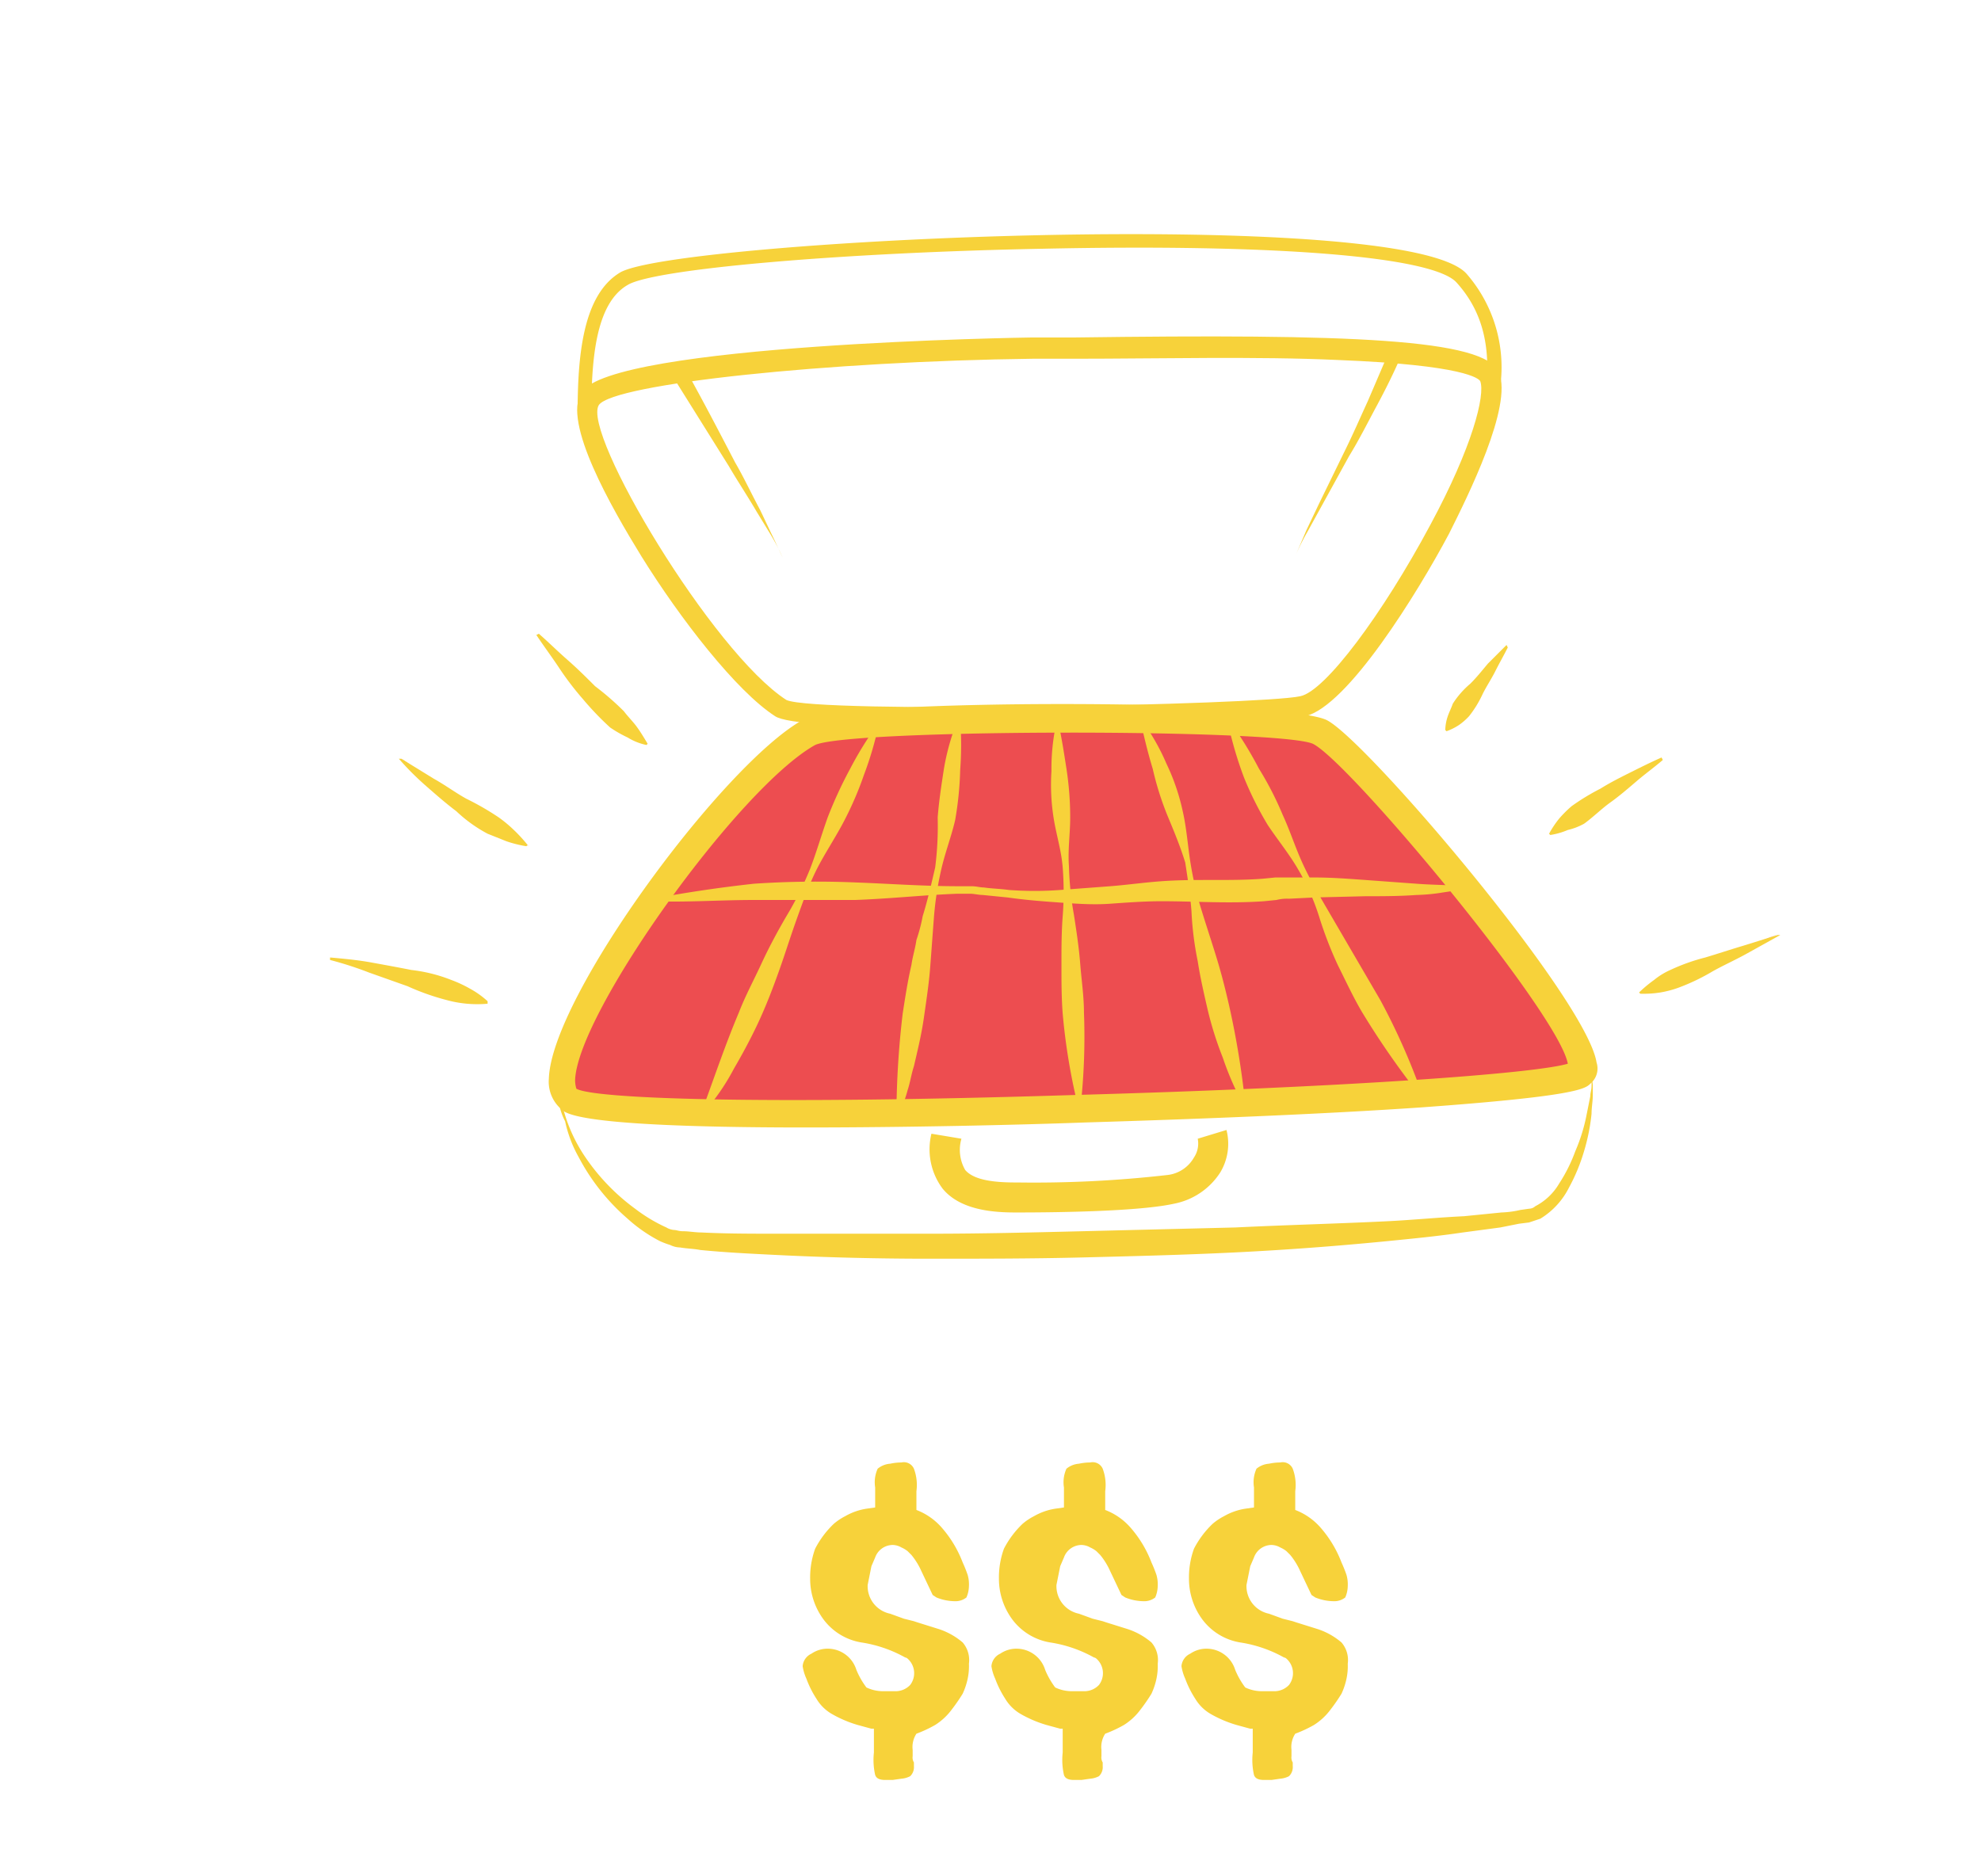<svg id="Layer_1" data-name="Layer 1" xmlns="http://www.w3.org/2000/svg" viewBox="0 0 158.45 150.1"><defs><style>.cls-1{fill:#f7d23a;}.cls-2{fill:#ed4d50;}</style></defs><title>Budget_high</title><path class="cls-1" d="M70,120.6V119a2.62,2.62,0,0,1,.2-1.5,1.78,1.78,0,0,1,1-.4,4.4,4.4,0,0,1,.9-.1.88.88,0,0,1,1,.5,3.72,3.72,0,0,1,.2,1.8v1.5a5.11,5.11,0,0,1,2.1,1.5A9.19,9.19,0,0,1,77,125a10.37,10.37,0,0,1,.4,1,2.77,2.77,0,0,1,.1.9,2.39,2.39,0,0,1-.2.9,1.4,1.4,0,0,1-.9.3,4,4,0,0,1-1.5-.3l-.3-.2-.9-1.9a5.67,5.67,0,0,0-.8-1.3l-.3-.3a2.19,2.19,0,0,0-.5-.3,1.45,1.45,0,0,0-.7-.2,1.5,1.5,0,0,0-1.4,1l-.3.7-.3,1.5a2.25,2.25,0,0,0,1.8,2.3l1.1.4.8.2.3.1,1.6.5a5.64,5.64,0,0,1,2,1.1,2.16,2.16,0,0,1,.5,1.7,4.87,4.87,0,0,1-.1,1.2,5.64,5.64,0,0,1-.4,1.2,14.63,14.63,0,0,1-.9,1.3,4.89,4.89,0,0,1-1.3,1.2,10.09,10.09,0,0,1-1.5.7A1.94,1.94,0,0,0,73,140v.5a.75.75,0,0,0,.1.5v.3a1,1,0,0,1-.3.8,1.85,1.85,0,0,1-.7.2l-.7.1h-.6c-.4,0-.7-.1-.8-.4a5.46,5.46,0,0,1-.1-1.8v-1.9h-.2l-1.1-.3a9.49,9.49,0,0,1-2.1-.9,3.45,3.45,0,0,1-1.2-1.2,8,8,0,0,1-.8-1.6,3.81,3.81,0,0,1-.3-1,1.2,1.2,0,0,1,.7-1,2.3,2.3,0,0,1,1.4-.4,2.4,2.4,0,0,1,2.2,1.7,6.38,6.38,0,0,0,.8,1.4,3.08,3.08,0,0,0,1.3.3h1.1a1.61,1.61,0,0,0,1.1-.5,1.55,1.55,0,0,0-.2-2.1.35.35,0,0,0-.2-.1,10.38,10.38,0,0,0-3.5-1.2,4.74,4.74,0,0,1-3-1.8,5.46,5.46,0,0,1-1.1-3.3,6.72,6.72,0,0,1,.4-2.4,7.49,7.49,0,0,1,1.5-2,4.7,4.7,0,0,1,.9-.6,4.92,4.92,0,0,1,1.7-.6Z"/><path class="cls-1" d="M85.1,120.6V119a2.62,2.62,0,0,1,.2-1.5,1.78,1.78,0,0,1,1-.4,4.4,4.4,0,0,1,.9-.1.88.88,0,0,1,1,.5,3.72,3.72,0,0,1,.2,1.8v1.5a5.11,5.11,0,0,1,2.1,1.5,9.19,9.19,0,0,1,1.6,2.7,10.37,10.37,0,0,1,.4,1,2.77,2.77,0,0,1,.1.9,2.39,2.39,0,0,1-.2.9,1.4,1.4,0,0,1-.9.3,4,4,0,0,1-1.5-.3l-.3-.2-.9-1.9a5.67,5.67,0,0,0-.8-1.3l-.3-.3a2.19,2.19,0,0,0-.5-.3,1.45,1.45,0,0,0-.7-.2,1.5,1.5,0,0,0-1.4,1l-.3.7-.3,1.5a2.25,2.25,0,0,0,1.8,2.3l1.1.4.8.2.3.1,1.6.5a5.64,5.64,0,0,1,2,1.1,2.16,2.16,0,0,1,.5,1.7,4.87,4.87,0,0,1-.1,1.2,5.64,5.64,0,0,1-.4,1.2,14.63,14.63,0,0,1-.9,1.3,4.89,4.89,0,0,1-1.3,1.2,10.09,10.09,0,0,1-1.5.7,1.94,1.94,0,0,0-.3,1.3v.5a.75.75,0,0,0,.1.5v.3a1,1,0,0,1-.3.8,1.85,1.85,0,0,1-.7.2l-.7.1h-.6c-.4,0-.7-.1-.8-.4a5.46,5.46,0,0,1-.1-1.8v-1.9h-.2l-1.1-.3a9.49,9.49,0,0,1-2.1-.9,3.45,3.45,0,0,1-1.2-1.2,8,8,0,0,1-.8-1.6,3.81,3.81,0,0,1-.3-1,1.2,1.2,0,0,1,.7-1,2.3,2.3,0,0,1,1.4-.4,2.4,2.4,0,0,1,2.2,1.7,6.38,6.38,0,0,0,.8,1.4,3.08,3.08,0,0,0,1.3.3h1.1a1.61,1.61,0,0,0,1.1-.5,1.55,1.55,0,0,0-.2-2.1.35.35,0,0,0-.2-.1,10.38,10.38,0,0,0-3.5-1.2,4.74,4.74,0,0,1-3-1.8,5.46,5.46,0,0,1-1.1-3.3,6.72,6.72,0,0,1,.4-2.4,7.49,7.49,0,0,1,1.5-2,4.7,4.7,0,0,1,.9-.6,4.92,4.92,0,0,1,1.7-.6Z"/><path class="cls-1" d="M100.3,120.6V119a2.62,2.62,0,0,1,.2-1.5,1.78,1.78,0,0,1,1-.4,4.4,4.4,0,0,1,.9-.1.88.88,0,0,1,1,.5,3.72,3.72,0,0,1,.2,1.8v1.5a5.11,5.11,0,0,1,2.1,1.5,9.19,9.19,0,0,1,1.6,2.7,10.37,10.37,0,0,1,.4,1,2.77,2.77,0,0,1,.1.9,2.39,2.39,0,0,1-.2.9,1.4,1.4,0,0,1-.9.3,4,4,0,0,1-1.5-.3l-.3-.2-.9-1.9a5.67,5.67,0,0,0-.8-1.3l-.3-.3a2.19,2.19,0,0,0-.5-.3,1.45,1.45,0,0,0-.7-.2,1.5,1.5,0,0,0-1.4,1l-.3.7-.3,1.5a2.25,2.25,0,0,0,1.8,2.3l1.1.4.8.2.3.1,1.6.5a5.64,5.64,0,0,1,2,1.1,2.16,2.16,0,0,1,.5,1.7,4.87,4.87,0,0,1-.1,1.2,5.64,5.64,0,0,1-.4,1.2,14.63,14.63,0,0,1-.9,1.3,4.89,4.89,0,0,1-1.3,1.2,10.09,10.09,0,0,1-1.5.7,1.94,1.94,0,0,0-.3,1.3v.5a.75.75,0,0,0,.1.5v.3a1,1,0,0,1-.3.8,1.85,1.85,0,0,1-.7.2l-.7.1h-.6c-.4,0-.7-.1-.8-.4a5.46,5.46,0,0,1-.1-1.8v-1.9H100l-1.1-.3a9.49,9.49,0,0,1-2.1-.9,3.45,3.45,0,0,1-1.2-1.2,8,8,0,0,1-.8-1.6,3.81,3.81,0,0,1-.3-1,1.2,1.2,0,0,1,.7-1,2.3,2.3,0,0,1,1.4-.4,2.4,2.4,0,0,1,2.2,1.7,6.38,6.38,0,0,0,.8,1.4,3.08,3.08,0,0,0,1.3.3H102a1.61,1.61,0,0,0,1.1-.5,1.55,1.55,0,0,0-.2-2.1.35.35,0,0,0-.2-.1,10.38,10.38,0,0,0-3.5-1.2,4.74,4.74,0,0,1-3-1.8,5.46,5.46,0,0,1-1.1-3.3,6.72,6.72,0,0,1,.4-2.4,7.49,7.49,0,0,1,1.5-2,4.7,4.7,0,0,1,.9-.6,4.92,4.92,0,0,1,1.7-.6Z"/><path class="cls-2" d="M64.7,58.6c-7.2,4-23.2,26.8-19.1,29.4s78.7,0,80.8-2.1-17.6-25.8-20.9-27.4C102.3,57.1,67.3,57.2,64.7,58.6Z"/><path class="cls-1" d="M64.4,90.2c-9.3,0-17.8-.3-19.3-1.3a2.9,2.9,0,0,1-1.2-2.6c.2-6.6,14-25.2,20.3-28.7h0c3.1-1.7,38.3-1.7,41.9,0,3.1,1.5,20.8,22.3,21.6,27.4a1.57,1.57,0,0,1-.5,1.7c-.4.4-1.1,1-13.6,1.9-7.3.5-16.8.9-26.8,1.2C81.4,90,72.5,90.2,64.4,90.2Zm.8-30.6C59.1,63,46.2,81,46,86.4a2.44,2.44,0,0,0,.1.7c1.4.8,14.5,1.3,39.9.5,21.5-.6,36.7-1.7,39.4-2.5-.7-4-17.5-24.2-20.4-25.6-2.8-1.2-37-1.2-39.8.1Z"/><path class="cls-1" d="M76.2,58.2c-8.5,0-13.3-.3-14.2-.9-3.1-2-7.6-7.8-10.7-12.8-2.4-3.9-6.3-10.7-4.8-13.1,2.4-3.9,35.7-4.4,36-4.4h3.4c22.1-.3,32.9.1,34,2.8s-2.5,9.9-4,12.9c-2.5,4.7-8.1,13.8-11.5,14.6-1.8.4-12.5.8-21.4.9ZM62.9,56c2.4,1.1,37.9.4,41.1-.3,2-.4,6.6-6.6,10.4-13.7,3.4-6.3,4.4-10.4,4-11.5-.1-.2-1.2-1.3-11.4-1.7-6.4-.3-14.5-.1-21-.1H82.6c-16.3.2-33.5,2-34.7,3.7C46.5,34.6,57,52.2,62.9,56Z"/><path class="cls-1" d="M44.7,86.8a12.6,12.6,0,0,0,2,5.6,16.78,16.78,0,0,0,4.1,4.3,12.75,12.75,0,0,0,2.5,1.5,1.42,1.42,0,0,0,.6.2c.2,0,.4.1.7.1.5,0,1,.1,1.5.1,2,.1,4,.1,6.1.1H74.4c4.1,0,8.1-.1,12.2-.2l12.2-.3c4.1-.2,8.1-.3,12.2-.5,2-.1,4-.3,6.1-.4l3-.3a7.72,7.72,0,0,0,1.5-.2l.7-.1a.76.76,0,0,0,.5-.2,4.72,4.72,0,0,0,1.9-1.8,12.64,12.64,0,0,0,1.3-2.6,14,14,0,0,0,.9-2.9l.3-1.5c0-.3.1-.5.1-.8a2.2,2.2,0,0,0-.1-.8,1.85,1.85,0,0,1,.2.7v.8c0,.5-.1,1-.1,1.5a15.94,15.94,0,0,1-.6,3,14.76,14.76,0,0,1-1.2,2.9,6.14,6.14,0,0,1-2.3,2.5l-.9.3-.8.1-1.5.3-1.5.2-1.5.2c-2,.3-4.1.5-6.1.7-4.1.4-8.1.7-12.2.9s-8.2.3-12.2.4-8.2.1-12.2.1-8.2-.1-12.2-.3c-2-.1-4.1-.2-6.1-.4-.5-.1-1-.1-1.6-.2a1.88,1.88,0,0,1-.8-.2,6.89,6.89,0,0,1-.8-.3,12,12,0,0,1-2.6-1.8,16.89,16.89,0,0,1-3.9-4.9,10.21,10.21,0,0,1-1.1-2.9A4.73,4.73,0,0,1,44.7,86.8Z"/><path class="cls-2" d="M43.1,50.8c3.8,4.6,5.3,6.2,8.7,8.8"/><path class="cls-1" d="M43.1,50.7c.8.7,1.5,1.4,2.3,2.1s1.5,1.4,2.2,2.1a22,22,0,0,1,2.3,2c.3.4.7.8,1,1.2s.6.9.9,1.4l-.1.1a4.71,4.71,0,0,1-1.5-.6,10,10,0,0,1-1.4-.8,23.91,23.91,0,0,1-2.2-2.3,23.48,23.48,0,0,1-1.9-2.5c-.6-.9-1.2-1.7-1.8-2.6Z"/><path class="cls-2" d="M32.1,60.7a70.88,70.88,0,0,0,10.2,7"/><path class="cls-1" d="M32.1,60.7l2.6,1.6c.9.5,1.7,1.1,2.6,1.6a22,22,0,0,1,2.6,1.5,10.59,10.59,0,0,1,1.2,1,12,12,0,0,1,1.1,1.2l-.1.1a9.36,9.36,0,0,1-1.6-.4L39,66.7a11.38,11.38,0,0,1-2.5-1.8c-.8-.6-1.6-1.3-2.4-2a22.84,22.84,0,0,1-2.2-2.2Z"/><path class="cls-2" d="M26.4,76.7c4.5.9,12.6,3.4,12.6,3.4"/><path class="cls-1" d="M26.4,76.6c1.1.1,2.2.2,3.3.4s2.2.4,3.2.6a12.51,12.51,0,0,1,3.2.8,10.09,10.09,0,0,1,1.5.7,7.1,7.1,0,0,1,1.4,1v.2a9.26,9.26,0,0,1-3.3-.3,19.17,19.17,0,0,1-3.1-1.1l-3.1-1.1a28.11,28.11,0,0,0-3.1-1Z"/><path class="cls-1" d="M70.3,57.9A27.69,27.69,0,0,1,69.1,62a27.06,27.06,0,0,1-1.7,3.9c-.7,1.3-1.5,2.5-2.1,3.7s-1.1,2.6-1.6,4-.9,2.7-1.4,4.1-1,2.7-1.6,4-1.3,2.6-2,3.8a17.83,17.83,0,0,1-2.5,3.6l-.1-.1c1-2.7,1.9-5.4,3-8,.5-1.3,1.2-2.6,1.8-3.9s1.3-2.6,2-3.8a27,27,0,0,0,1.9-3.8c.5-1.3.9-2.7,1.4-4.1A33.89,33.89,0,0,1,68,61.5a28.46,28.46,0,0,1,2.3-3.7Z"/><path class="cls-1" d="M76.8,57.6a26.7,26.7,0,0,1,0,4,27.1,27.1,0,0,1-.4,4c-.3,1.3-.8,2.6-1.1,3.9a26.29,26.29,0,0,0-.6,3.9c-.1,1.3-.2,2.7-.3,4s-.3,2.6-.5,4-.5,2.6-.8,3.9c-.2.6-.3,1.3-.5,1.9a10.66,10.66,0,0,1-.7,1.9h-.2a71.58,71.58,0,0,1,.5-8c.2-1.3.4-2.6.7-3.9.1-.7.3-1.3.4-2a13.32,13.32,0,0,0,.5-1.9c.4-1.3.7-2.6,1-3.9a26.14,26.14,0,0,0,.2-4c.1-1.3.3-2.6.5-3.9a19,19,0,0,1,1.1-3.9Z"/><path class="cls-1" d="M84.6,57.6c.3,1.3.5,2.6.7,3.9a25.61,25.61,0,0,1,.3,3.9c0,1.3-.2,2.6-.1,3.9a25.79,25.79,0,0,0,.4,3.9c.2,1.3.4,2.6.5,3.9s.3,2.6.3,3.9a50.89,50.89,0,0,1-.3,7.8h-.1A49.53,49.53,0,0,1,85,81.1c-.1-1.3-.1-2.6-.1-3.9s0-2.6.1-3.9a25.39,25.39,0,0,0,0-3.9c-.1-1.3-.5-2.6-.7-3.8a17,17,0,0,1-.2-3.9,17.22,17.22,0,0,1,.4-3.9Z"/><path class="cls-1" d="M91.3,57.6a17.52,17.52,0,0,1,2,3.5,17.06,17.06,0,0,1,1.3,3.8c.3,1.3.4,2.7.6,4a27.44,27.44,0,0,0,.9,3.9c.4,1.3.8,2.5,1.2,3.8s.7,2.5,1,3.8a68.48,68.48,0,0,1,1.3,7.9h-.2a24.3,24.3,0,0,1-1.6-3.7,27.79,27.79,0,0,1-1.2-3.8c-.3-1.3-.6-2.6-.8-3.9a25.72,25.72,0,0,1-.5-4c-.1-1.3-.3-2.6-.5-3.9-.4-1.3-.9-2.5-1.4-3.7a24,24,0,0,1-1.2-3.8c-.4-1.3-.7-2.6-1-3.9Z"/><path class="cls-1" d="M98.5,57.9a31.31,31.31,0,0,1,2.2,3.6,25.83,25.83,0,0,1,1.9,3.7c.6,1.3,1,2.6,1.6,3.9s1.3,2.5,2,3.7l2.1,3.6,2.1,3.6a53,53,0,0,1,3.4,7.7l-.1.1a65.4,65.4,0,0,1-4.8-6.9c-.7-1.2-1.3-2.5-1.9-3.7a31.21,31.21,0,0,1-1.5-3.9,18.42,18.42,0,0,0-1.7-3.8c-.7-1.2-1.6-2.3-2.4-3.5a27,27,0,0,1-1.9-3.8,30.38,30.38,0,0,1-1.2-4Z"/><path class="cls-1" d="M52.2,71.9q4-.75,8.1-1.2a74.78,74.78,0,0,1,8.2-.1c2.7.1,5.4.3,8.2.3h1c.4,0,.7.1,1,.1.7.1,1.3.1,2,.2a28,28,0,0,0,4.1,0l4-.3c1.3-.1,2.7-.3,4.1-.4s2.7-.1,4.1-.1,2.7,0,4-.1l1-.1h3.1c1.4,0,2.7.1,4.1.2l4.1.3c1.3.1,2.7.1,4.1.2v.2l-2,.3a14.92,14.92,0,0,1-2.1.2c-1.4.1-2.7.1-4.1.1l-4.1.1-2,.1a3.4,3.4,0,0,0-1,.1l-1,.1c-2.8.2-5.5,0-8.2,0-1.3,0-2.7.1-4.1.2s-2.7,0-4.1-.1-2.7-.2-4.1-.4l-2-.2c-.3,0-.7-.1-1-.1h-1c-2.7.1-5.4.4-8.2.5H60.3c-2.7,0-5.4.2-8.2.1Z"/><path class="cls-2" d="M120.5,51.7c-2.1,2.8-5,6.8-5,6.8"/><path class="cls-1" d="M120.6,51.8c-.3.6-.7,1.3-1,1.9s-.7,1.2-1,1.8a8.71,8.71,0,0,1-1.1,1.8,5,5,0,0,1-.8.7,4.67,4.67,0,0,1-1,.5l-.1-.1a3.59,3.59,0,0,1,.2-1.1c.1-.3.3-.7.4-1a7,7,0,0,1,1.4-1.6c.5-.5.9-1,1.4-1.6l1.5-1.5Z"/><path class="cls-2" d="M133,60.7c-1.7,1-9,6.1-9,6.1"/><path class="cls-1" d="M133,60.8c-.7.6-1.4,1.1-2.1,1.7s-1.4,1.2-2.1,1.7-1.4,1.2-2.1,1.7a5,5,0,0,1-1.3.5,5.73,5.73,0,0,1-1.4.4l-.1-.1a8.34,8.34,0,0,1,.8-1.2,9.43,9.43,0,0,1,1-1,17.61,17.61,0,0,1,2.3-1.4c.8-.5,1.6-.9,2.4-1.3s1.6-.8,2.5-1.2Z"/><path class="cls-2" d="M142.3,74.7c-3.6,1.4-11.1,4.7-11.1,4.7"/><path class="cls-1" d="M142.4,74.8l-2.7,1.5c-.9.5-1.8.9-2.7,1.4a16.64,16.64,0,0,1-2.7,1.3,8.33,8.33,0,0,1-1.5.4,8.6,8.6,0,0,1-1.6.1l-.1-.1a10.59,10.59,0,0,1,1.2-1,5.67,5.67,0,0,1,1.3-.8,15.68,15.68,0,0,1,2.8-1c1-.3,1.9-.6,2.9-.9s1.9-.6,2.9-.9Z"/><path class="cls-1" d="M47.3,33.1H46.2c0-4.6.4-9.5,3.4-11.3,4.4-2.6,62.8-5.4,67.7.1a11.38,11.38,0,0,1,2.7,9l-1.1-.1c.3-3.5-.5-6.1-2.4-8.2s-14.6-3.1-33.1-2.7c-15.9.3-31.1,1.6-33.2,2.9C47.6,24.3,47.3,28.9,47.3,33.1Z"/><path class="cls-1" d="M81.4,97h-.2c-1.8,0-4.4-.2-5.8-1.9a5.25,5.25,0,0,1-.9-4.4l2.4.4a3.22,3.22,0,0,0,.3,2.5c.6.7,1.9,1,4,1h.2a93.9,93.9,0,0,0,12-.6,2.79,2.79,0,0,0,2.1-1.4,2,2,0,0,0,.3-1.5l2.3-.7a4.45,4.45,0,0,1-.5,3.4,5.67,5.67,0,0,1-3.7,2.5C91.2,96.9,84.9,97,81.4,97Z"/><path class="cls-1" d="M54.8,29.5c1.4,2.5,2.7,5,4,7.5.7,1.2,1.3,2.5,2,3.8l.9,1.9c.3.6.6,1.3.9,1.9a17.38,17.38,0,0,0-1-1.9l-1.1-1.8c-.7-1.2-1.5-2.4-2.2-3.6l-4.5-7.2Z"/><path class="cls-1" d="M112.1,28.4c-.6,1.4-1.3,2.8-2,4.1s-1.4,2.7-2.2,4l-2.2,4-1.1,2a18.65,18.65,0,0,0-1,2l.9-2.1,1-2.1,2-4.1c.7-1.4,1.3-2.8,1.9-4.1l1.8-4.2Z"/></svg>